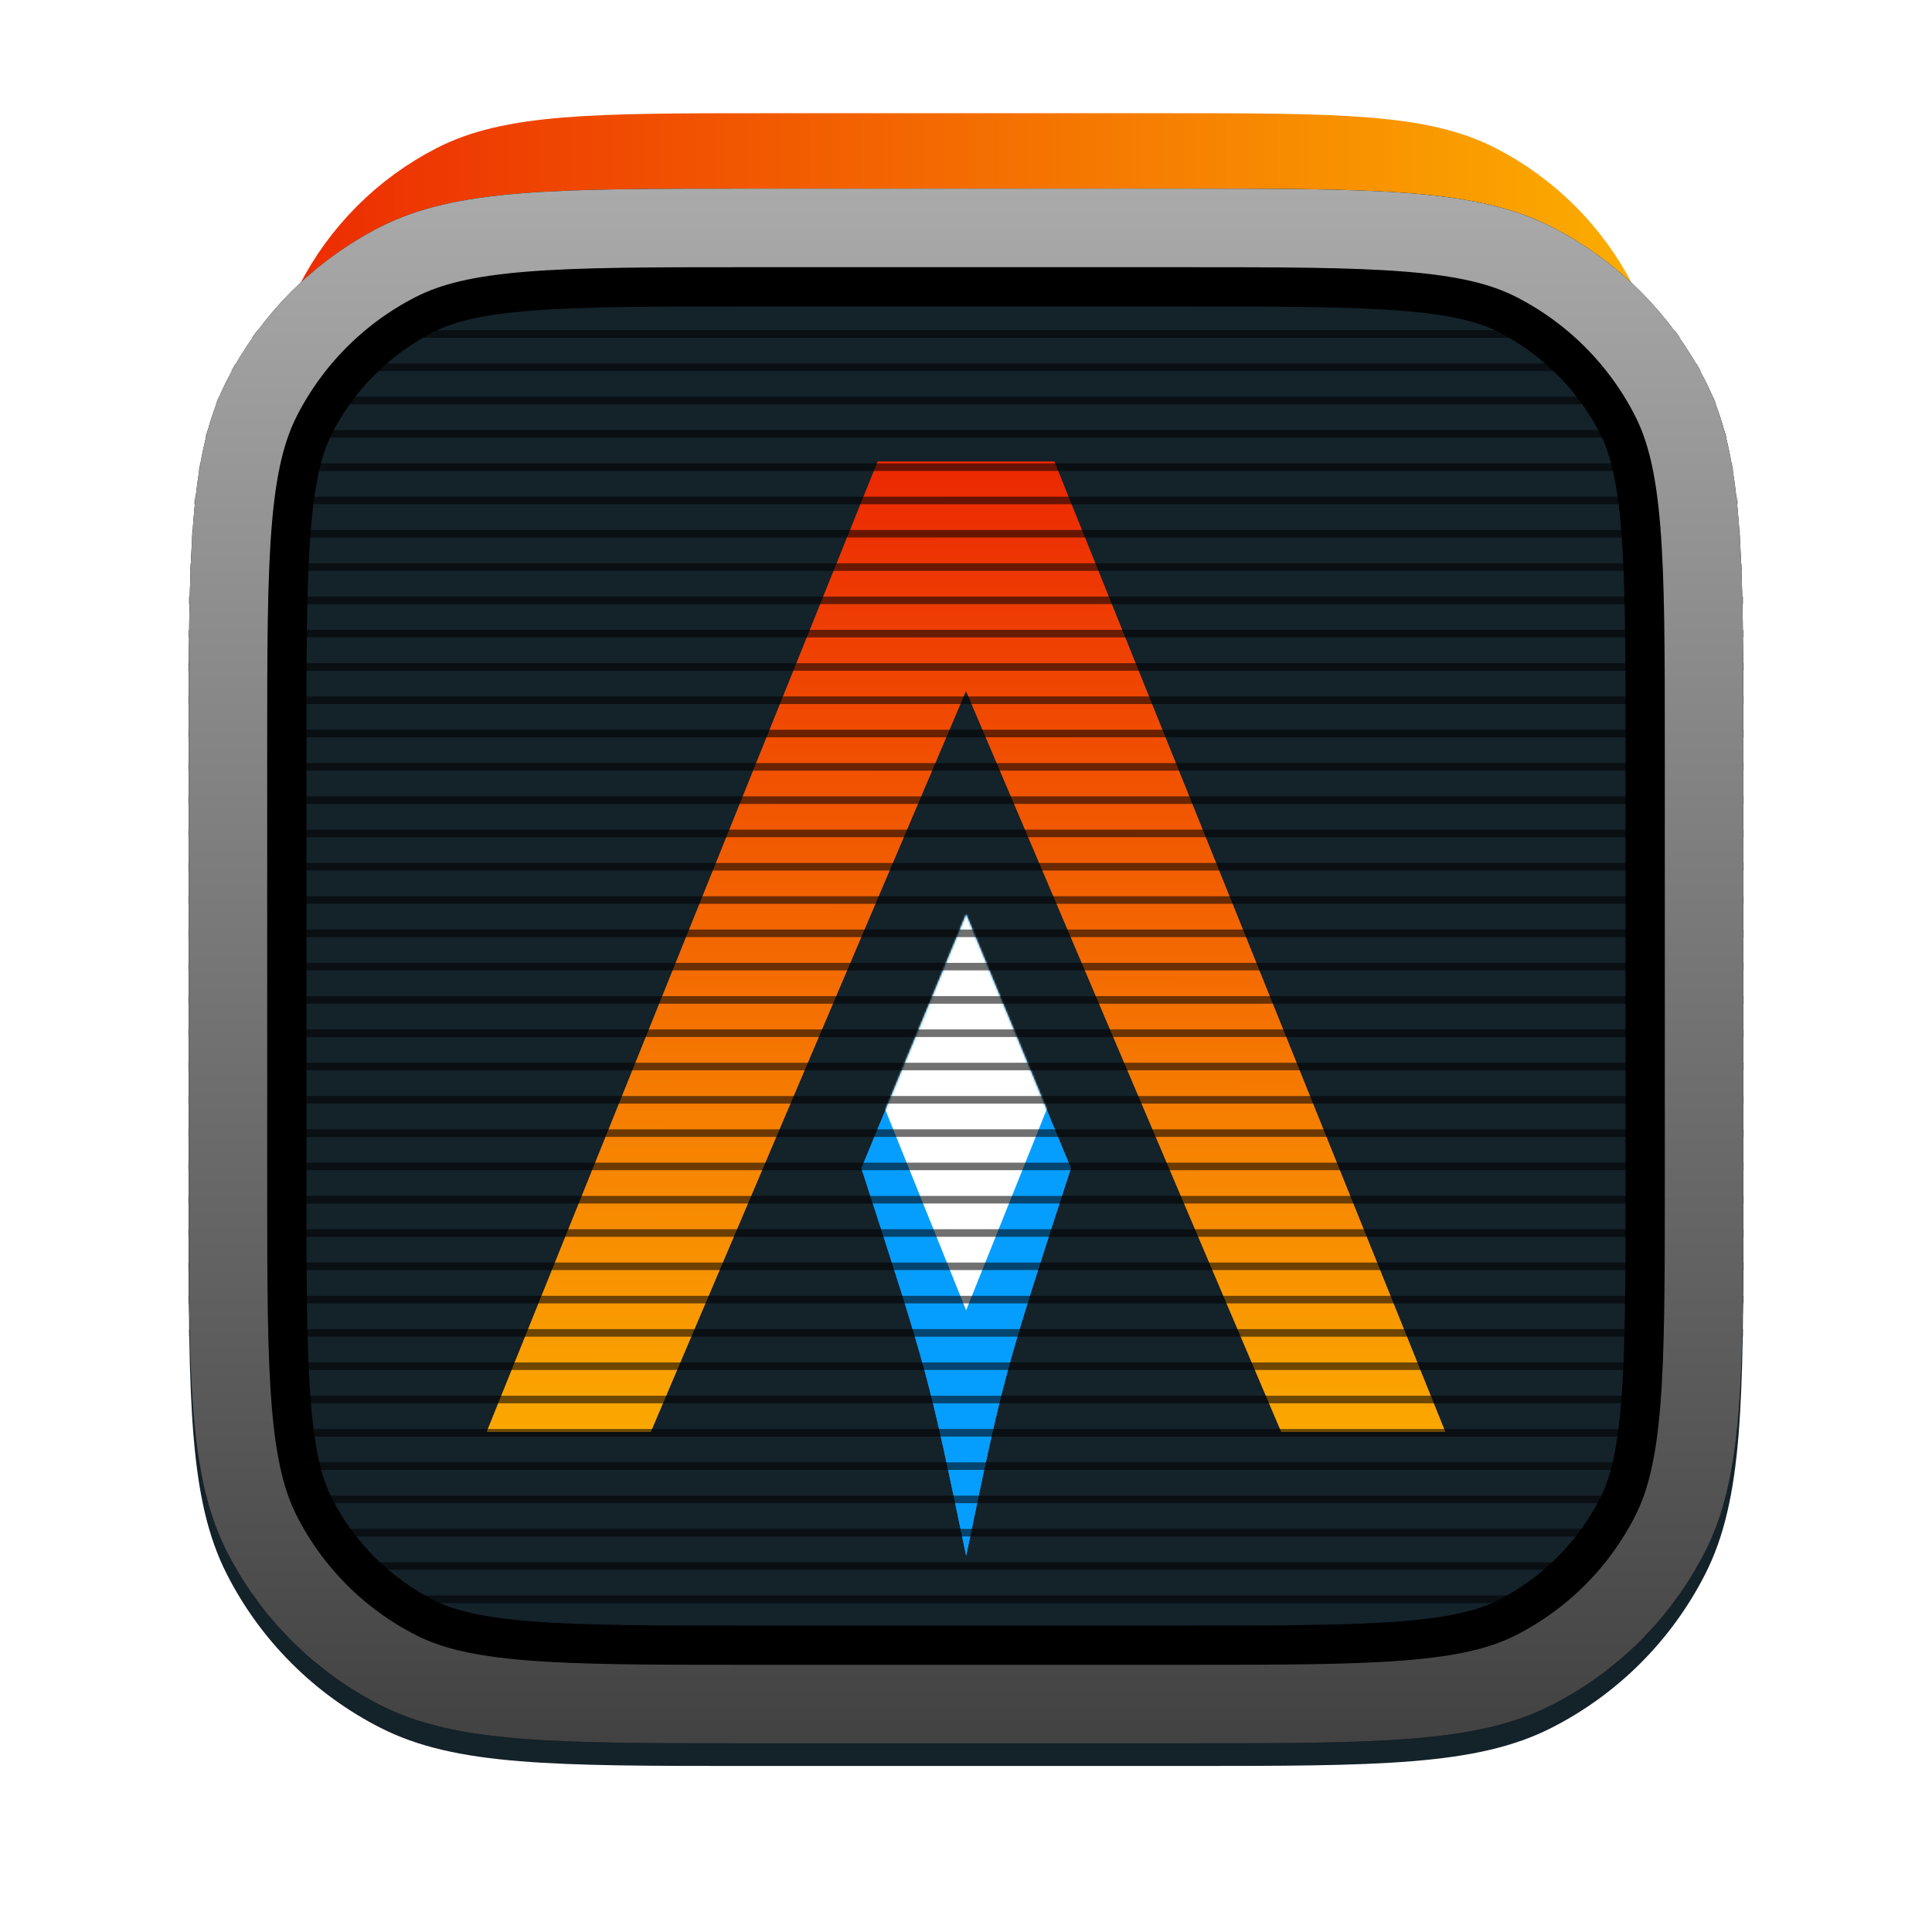 <svg width="1024" height="1024" viewBox="0 0 1024 1024" fill="none" xmlns="http://www.w3.org/2000/svg">
<path d="M408.787 107.93H615.339C663.15 107.93 696.126 107.967 721.721 110.059C746.757 112.104 760.482 115.873 770.558 121.008C793.135 132.511 811.49 150.866 822.993 173.442C828.127 183.519 831.897 197.244 833.942 222.28C836.033 247.875 836.071 280.851 836.071 328.662V532.338C836.071 580.149 836.033 613.125 833.942 638.72C831.897 663.756 828.127 677.481 822.993 687.558C811.49 710.134 793.135 728.489 770.558 739.992C760.482 745.127 746.757 748.896 721.721 750.941C696.126 753.033 663.15 753.07 615.339 753.07H408.787C360.976 753.07 328 753.033 302.405 750.941C277.369 748.896 263.644 745.127 253.567 739.992C230.991 728.489 212.636 710.134 201.133 687.558C195.998 677.481 192.229 663.756 190.184 638.72C188.092 613.125 188.055 580.149 188.055 532.338V328.662C188.055 280.851 188.092 247.875 190.184 222.28C192.229 197.244 195.998 183.519 201.133 173.442C212.636 150.866 230.991 132.511 253.567 121.008C263.644 115.873 277.369 112.104 302.405 110.059C328 107.967 360.976 107.93 408.787 107.93Z" stroke="url(#paint0_linear)" stroke-width="95.86"/>
<g filter="url(#filter0_d)">
<path d="M100 397.6C100 293.43 100 241.345 120.273 201.558C138.105 166.56 166.56 138.105 201.558 120.273C241.345 100 293.43 100 397.6 100H626.4C730.57 100 782.655 100 822.442 120.273C857.44 138.105 885.895 166.56 903.727 201.558C924 241.345 924 293.43 924 397.6V626.4C924 730.57 924 782.655 903.727 822.442C885.895 857.44 857.44 885.895 822.442 903.727C782.655 924 730.57 924 626.4 924H397.6C293.43 924 241.345 924 201.558 903.727C166.56 885.895 138.105 857.44 120.273 822.442C100 782.655 100 730.57 100 626.4V397.6Z" fill="#14222A"/>
</g>
<mask id="mask0" mask-type="alpha" maskUnits="userSpaceOnUse" x="100" y="100" width="824" height="824">
<path d="M100 397.6C100 293.43 100 241.345 120.273 201.558C138.105 166.56 166.56 138.105 201.558 120.273C241.345 100 293.43 100 397.6 100H626.4C730.57 100 782.655 100 822.442 120.273C857.44 138.105 885.895 166.56 903.727 201.558C924 241.345 924 293.43 924 397.6V626.4C924 730.57 924 782.655 903.727 822.442C885.895 857.44 857.44 885.895 822.442 903.727C782.655 924 730.57 924 626.4 924H397.6C293.43 924 241.345 924 201.558 903.727C166.56 885.895 138.105 857.44 120.273 822.442C100 782.655 100 730.57 100 626.4V397.6Z" fill="#14222A"/>
</mask>
<g mask="url(#mask0)">
<g filter="url(#filter1_f)">
<g filter="url(#filter2_f)">
<path fill-rule="evenodd" clip-rule="evenodd" d="M465.209 244.63H558.788L765.999 758.918H679.104L511.999 366.12L344.893 758.918H257.998L465.209 244.63Z" fill="url(#paint1_linear)"/>
</g>
<path fill-rule="evenodd" clip-rule="evenodd" d="M465.209 244.63H558.788L765.999 758.918H679.104L511.999 366.12L344.893 758.918H257.998L465.209 244.63Z" fill="url(#paint2_linear)"/>
<g filter="url(#filter3_f)">
<path fill-rule="evenodd" clip-rule="evenodd" d="M469.825 587.096L456.566 619.221C492.193 728.926 492.193 728.926 512.082 824.627C531.971 728.926 531.971 728.926 567.597 619.221L554.339 587.096L512.082 484.711L469.825 587.096Z" fill="#069EFE"/>
</g>
<path fill-rule="evenodd" clip-rule="evenodd" d="M469.825 587.096L456.566 619.221C492.193 728.926 492.193 728.926 512.082 824.627C531.971 728.926 531.971 728.926 567.597 619.221L554.339 587.096L512.082 484.711L469.825 587.096Z" fill="#069EFE"/>
<mask id="mask1" mask-type="alpha" maskUnits="userSpaceOnUse" x="456" y="484" width="112" height="341">
<path fill-rule="evenodd" clip-rule="evenodd" d="M469.825 587.096L456.566 619.221C492.193 728.926 492.193 728.926 512.082 824.627C531.971 728.926 531.971 728.926 567.597 619.221L554.339 587.096L512.082 484.711L469.825 587.096Z" fill="#069EFE"/>
</mask>
<g mask="url(#mask1)">
<g filter="url(#filter4_f)">
<path fill-rule="evenodd" clip-rule="evenodd" d="M512.065 694.475L677.806 281.385L346.324 283.083L512.065 694.475Z" fill="white"/>
</g>
</g>
</g>
<g opacity="0.75" filter="url(#filter5_f)">
<path opacity="0.75" d="M90.129 547.629H940.871" stroke="black" stroke-width="4.011" stroke-miterlimit="1.414"/>
<path opacity="0.75" d="M90.129 794.714H940.871" stroke="black" stroke-width="4.011" stroke-miterlimit="1.414"/>
<path opacity="0.75" d="M90.129 600.575H940.871" stroke="black" stroke-width="4.011" stroke-miterlimit="1.414"/>
<path opacity="0.75" d="M90.129 706.469H940.871" stroke="black" stroke-width="4.011" stroke-miterlimit="1.414"/>
<path opacity="0.75" d="M90.129 194.649H940.871" stroke="black" stroke-width="4.011" stroke-miterlimit="1.414"/>
<path opacity="0.75" d="M90.129 618.224H940.871" stroke="black" stroke-width="4.011" stroke-miterlimit="1.414"/>
<path opacity="0.75" d="M90.129 441.734H940.871" stroke="black" stroke-width="4.011" stroke-miterlimit="1.414"/>
<path opacity="0.75" d="M90.129 300.543H940.871" stroke="black" stroke-width="4.011" stroke-miterlimit="1.414"/>
<path opacity="0.75" d="M90.129 477.032H940.871" stroke="black" stroke-width="4.011" stroke-miterlimit="1.414"/>
<path opacity="0.75" d="M90.129 265.245H940.871" stroke="black" stroke-width="4.011" stroke-miterlimit="1.414"/>
<path opacity="0.75" d="M90.129 830.012H940.871" stroke="black" stroke-width="4.011" stroke-miterlimit="1.414"/>
<path opacity="0.75" d="M90.129 847.661H940.871" stroke="black" stroke-width="4.011" stroke-miterlimit="1.414"/>
<path opacity="0.75" d="M90.129 529.979H940.871" stroke="black" stroke-width="4.011" stroke-miterlimit="1.414"/>
<path opacity="0.75" d="M90.129 494.681H940.871" stroke="black" stroke-width="4.011" stroke-miterlimit="1.414"/>
<path opacity="0.75" d="M90.129 512.33H940.871" stroke="black" stroke-width="4.011" stroke-miterlimit="1.414"/>
<path opacity="0.75" d="M90.129 459.383H940.871" stroke="black" stroke-width="4.011" stroke-miterlimit="1.414"/>
<path opacity="0.75" d="M90.129 812.363H940.871" stroke="black" stroke-width="4.011" stroke-miterlimit="1.414"/>
<path opacity="0.75" d="M90.129 229.947H940.871" stroke="black" stroke-width="4.011" stroke-miterlimit="1.414"/>
<path opacity="0.75" d="M90.129 247.596H940.871" stroke="black" stroke-width="4.011" stroke-miterlimit="1.414"/>
<path opacity="0.75" d="M90.129 282.894H940.871" stroke="black" stroke-width="4.011" stroke-miterlimit="1.414"/>
<path opacity="0.75" d="M90.129 671.171H940.871" stroke="black" stroke-width="4.011" stroke-miterlimit="1.414"/>
<path opacity="0.75" d="M90.129 688.82H940.871" stroke="black" stroke-width="4.011" stroke-miterlimit="1.414"/>
<path opacity="0.75" d="M90.129 777.065H940.871" stroke="black" stroke-width="4.011" stroke-miterlimit="1.414"/>
<path opacity="0.75" d="M90.129 353.49H940.871" stroke="black" stroke-width="4.011" stroke-miterlimit="1.414"/>
<path opacity="0.75" d="M90.129 724.118H940.871" stroke="black" stroke-width="4.011" stroke-miterlimit="1.414"/>
<path opacity="0.75" d="M90.129 741.767H940.871" stroke="black" stroke-width="4.011" stroke-miterlimit="1.414"/>
<path opacity="0.75" d="M90.129 177H940.872" stroke="black" stroke-width="4.011" stroke-miterlimit="1.414"/>
<path opacity="0.75" d="M90.129 565.277H940.871" stroke="black" stroke-width="4.011" stroke-miterlimit="1.414"/>
<path opacity="0.75" d="M90.129 582.926H940.871" stroke="black" stroke-width="4.011" stroke-miterlimit="1.414"/>
<path opacity="0.75" d="M90.129 865.31H940.871" stroke="black" stroke-width="4.011" stroke-miterlimit="1.414"/>
<path opacity="0.75" d="M90.129 335.841H940.871" stroke="black" stroke-width="4.011" stroke-miterlimit="1.414"/>
<path opacity="0.75" d="M90.129 318.191H940.871" stroke="black" stroke-width="4.011" stroke-miterlimit="1.414"/>
<path opacity="0.75" d="M90.129 653.522H940.871" stroke="black" stroke-width="4.011" stroke-miterlimit="1.414"/>
<path opacity="0.75" d="M90.129 882.959H940.871" stroke="black" stroke-width="4.011" stroke-miterlimit="1.414"/>
<path opacity="0.75" d="M90.129 406.437H940.871" stroke="black" stroke-width="4.011" stroke-miterlimit="1.414"/>
<path opacity="0.75" d="M90.129 424.086H940.871" stroke="black" stroke-width="4.011" stroke-miterlimit="1.414"/>
<path opacity="0.75" d="M90.129 759.416H940.871" stroke="black" stroke-width="4.011" stroke-miterlimit="1.414"/>
<path opacity="0.75" d="M90.129 371.139H940.871" stroke="black" stroke-width="4.011" stroke-miterlimit="1.414"/>
<path opacity="0.75" d="M90.129 388.788H940.871" stroke="black" stroke-width="4.011" stroke-miterlimit="1.414"/>
<path opacity="0.75" d="M90.129 635.873H940.871" stroke="black" stroke-width="4.011" stroke-miterlimit="1.414"/>
<path opacity="0.75" d="M90.129 212.298H940.871" stroke="black" stroke-width="4.011" stroke-miterlimit="1.414"/>
</g>
</g>
<path d="M397.6 131.212H626.4C679 131.212 716.573 131.236 746.023 133.643C775.108 136.019 793.512 140.562 808.272 148.083C837.397 162.923 861.077 186.603 875.917 215.728C883.438 230.488 887.981 248.892 890.357 277.977C892.764 307.427 892.788 345 892.788 397.6V626.4C892.788 679 892.764 716.573 890.357 746.023C887.981 775.108 883.438 793.512 875.917 808.272C861.077 837.397 837.397 861.077 808.272 875.917C793.512 883.438 775.108 887.981 746.023 890.357C716.573 892.764 679 892.788 626.4 892.788H397.6C345 892.788 307.427 892.764 277.977 890.357C248.892 887.981 230.488 883.438 215.728 875.917C186.603 861.077 162.923 837.397 148.083 808.272C140.562 793.512 136.019 775.108 133.643 746.023C131.236 716.573 131.212 679 131.212 626.4V397.6C131.212 345 131.236 307.427 133.643 277.977C136.019 248.892 140.562 230.488 148.083 215.728C162.923 186.603 186.603 162.923 215.728 148.083C230.488 140.562 248.892 136.019 277.977 133.643C307.427 131.236 345 131.212 397.6 131.212Z" stroke="black" stroke-width="62.424"/>
<g filter="url(#filter6_di)">
<path d="M397.6 120.808H626.4C678.828 120.808 716.898 120.824 746.87 123.273C776.599 125.702 796.524 130.42 812.996 138.813C844.078 154.65 869.35 179.922 885.187 211.004C893.58 227.476 898.298 247.401 900.727 277.13C903.176 307.102 903.192 345.172 903.192 397.6V626.4C903.192 678.828 903.176 716.898 900.727 746.87C898.298 776.599 893.58 796.524 885.187 812.996C869.35 844.078 844.078 869.35 812.996 885.187C796.524 893.58 776.599 898.298 746.87 900.727C716.898 903.176 678.828 903.192 626.4 903.192H397.6C345.172 903.192 307.102 903.176 277.13 900.727C247.401 898.298 227.476 893.58 211.004 885.187C179.922 869.35 154.65 844.078 138.813 812.996C130.42 796.524 125.702 776.599 123.273 746.87C120.824 716.898 120.808 678.828 120.808 626.4V397.6C120.808 345.172 120.824 307.102 123.273 277.13C125.702 247.401 130.42 227.476 138.813 211.004C154.65 179.922 179.922 154.65 211.004 138.813C227.476 130.42 247.401 125.702 277.13 123.273C307.102 120.824 345.172 120.808 397.6 120.808Z" stroke="url(#paint3_linear)" stroke-width="41.616"/>
</g>
<defs>
<filter id="filter0_d" x="76" y="88" width="872" height="872" filterUnits="userSpaceOnUse" color-interpolation-filters="sRGB">
<feFlood flood-opacity="0" result="BackgroundImageFix"/>
<feColorMatrix in="SourceAlpha" type="matrix" values="0 0 0 0 0 0 0 0 0 0 0 0 0 0 0 0 0 0 127 0"/>
<feOffset dy="12"/>
<feGaussianBlur stdDeviation="12"/>
<feColorMatrix type="matrix" values="0 0 0 0 0 0 0 0 0 0 0 0 0 0 0 0 0 0 0.25 0"/>
<feBlend mode="normal" in2="BackgroundImageFix" result="effect1_dropShadow"/>
<feBlend mode="normal" in="SourceGraphic" in2="effect1_dropShadow" result="shape"/>
</filter>
<filter id="filter1_f" x="255.998" y="242.63" width="512.001" height="583.997" filterUnits="userSpaceOnUse" color-interpolation-filters="sRGB">
<feFlood flood-opacity="0" result="BackgroundImageFix"/>
<feBlend mode="normal" in="SourceGraphic" in2="BackgroundImageFix" result="shape"/>
<feGaussianBlur stdDeviation="1" result="effect1_foregroundBlur"/>
</filter>
<filter id="filter2_f" x="237.998" y="224.63" width="548.001" height="554.288" filterUnits="userSpaceOnUse" color-interpolation-filters="sRGB">
<feFlood flood-opacity="0" result="BackgroundImageFix"/>
<feBlend mode="normal" in="SourceGraphic" in2="BackgroundImageFix" result="shape"/>
<feGaussianBlur stdDeviation="10" result="effect1_foregroundBlur"/>
</filter>
<filter id="filter3_f" x="446.566" y="474.711" width="131.031" height="359.916" filterUnits="userSpaceOnUse" color-interpolation-filters="sRGB">
<feFlood flood-opacity="0" result="BackgroundImageFix"/>
<feBlend mode="normal" in="SourceGraphic" in2="BackgroundImageFix" result="shape"/>
<feGaussianBlur stdDeviation="5" result="effect1_foregroundBlur"/>
</filter>
<filter id="filter4_f" x="306.324" y="241.385" width="411.481" height="493.09" filterUnits="userSpaceOnUse" color-interpolation-filters="sRGB">
<feFlood flood-opacity="0" result="BackgroundImageFix"/>
<feBlend mode="normal" in="SourceGraphic" in2="BackgroundImageFix" result="shape"/>
<feGaussianBlur stdDeviation="20" result="effect1_foregroundBlur"/>
</filter>
<filter id="filter5_f" x="85.922" y="170.788" width="859.155" height="718.382" filterUnits="userSpaceOnUse" color-interpolation-filters="sRGB">
<feFlood flood-opacity="0" result="BackgroundImageFix"/>
<feBlend mode="normal" in="SourceGraphic" in2="BackgroundImageFix" result="shape"/>
<feGaussianBlur stdDeviation="2.103" result="effect1_foregroundBlur"/>
</filter>
<filter id="filter6_di" x="87.515" y="83.353" width="848.97" height="848.97" filterUnits="userSpaceOnUse" color-interpolation-filters="sRGB">
<feFlood flood-opacity="0" result="BackgroundImageFix"/>
<feColorMatrix in="SourceAlpha" type="matrix" values="0 0 0 0 0 0 0 0 0 0 0 0 0 0 0 0 0 0 127 0"/>
<feOffset dy="-4.162"/>
<feGaussianBlur stdDeviation="6.242"/>
<feColorMatrix type="matrix" values="0 0 0 0 0 0 0 0 0 0 0 0 0 0 0 0 0 0 0.25 0"/>
<feBlend mode="normal" in2="BackgroundImageFix" result="effect1_dropShadow"/>
<feBlend mode="normal" in="SourceGraphic" in2="effect1_dropShadow" result="shape"/>
<feColorMatrix in="SourceAlpha" type="matrix" values="0 0 0 0 0 0 0 0 0 0 0 0 0 0 0 0 0 0 127 0" result="hardAlpha"/>
<feOffset dy="4.162"/>
<feGaussianBlur stdDeviation="2.081"/>
<feComposite in2="hardAlpha" operator="arithmetic" k2="-1" k3="1"/>
<feColorMatrix type="matrix" values="0 0 0 0 1 0 0 0 0 1 0 0 0 0 1 0 0 0 0.5 0"/>
<feBlend mode="normal" in2="shape" result="effect2_innerShadow"/>
</filter>
<linearGradient id="paint0_linear" x1="140.125" y1="60" x2="884.001" y2="60" gradientUnits="userSpaceOnUse">
<stop stop-color="#EC2902"/>
<stop offset="1" stop-color="#FCB000"/>
</linearGradient>
<linearGradient id="paint1_linear" x1="512.834" y1="244.63" x2="512.061" y2="800.704" gradientUnits="userSpaceOnUse">
<stop stop-color="#EC2802"/>
<stop offset="1" stop-color="#FCB200"/>
</linearGradient>
<linearGradient id="paint2_linear" x1="512.834" y1="244.63" x2="512.061" y2="800.704" gradientUnits="userSpaceOnUse">
<stop stop-color="#EC2802"/>
<stop offset="1" stop-color="#FCB200"/>
</linearGradient>
<linearGradient id="paint3_linear" x1="512" y1="100" x2="512" y2="924" gradientUnits="userSpaceOnUse">
<stop stop-color="#AAAAAA"/>
<stop offset="1" stop-color="#424242"/>
</linearGradient>
</defs>
</svg>
